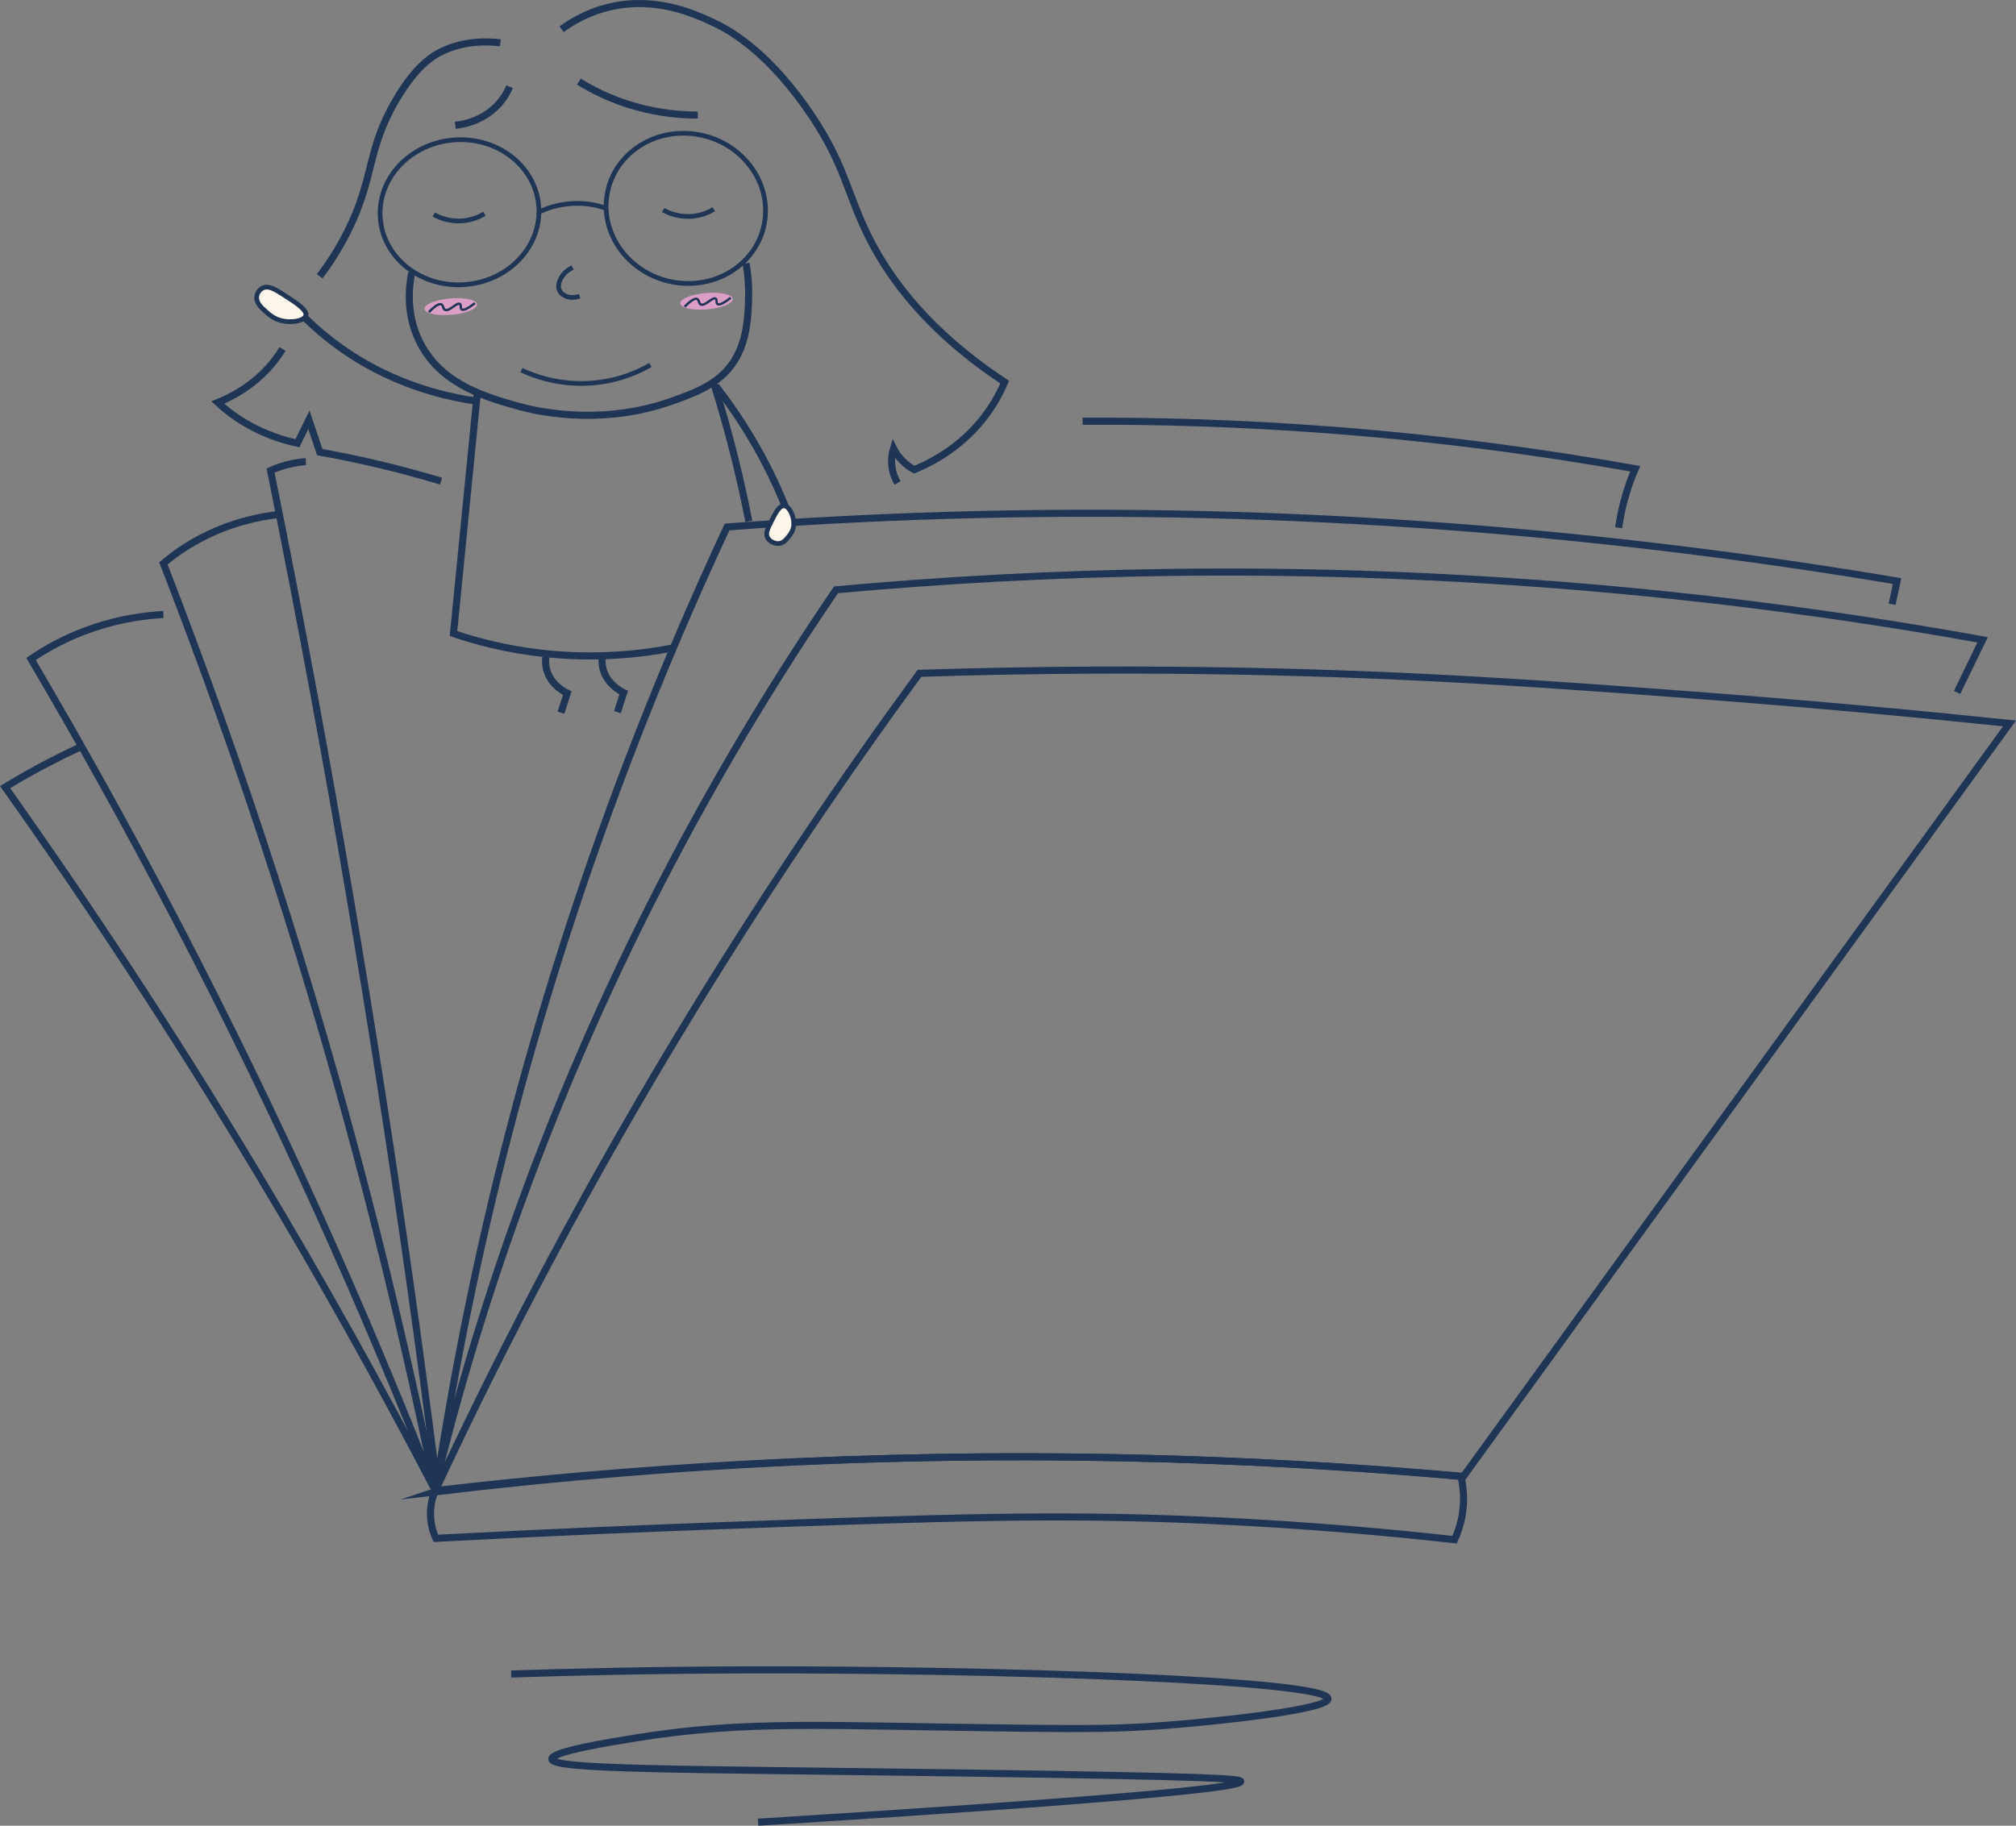 <?xml version="1.0" encoding="UTF-8"?>
<svg id="Layer_1" data-name="Layer 1" xmlns="http://www.w3.org/2000/svg" viewBox="0 0 854.87 774.39">
  <rect x="0" y="0" width="854.87" height="774.39" fill="#808080" stroke="none"/>
  <defs>
    <style>
      .cls-1, .cls-2, .cls-3, .cls-4 {
        fill: none;
      }

      .cls-1, .cls-2, .cls-3, .cls-4, .cls-5 {
        stroke-miterlimit: 10;
      }

      .cls-1, .cls-3, .cls-5 {
        stroke: #1f3555;
      }

      .cls-6 {
        fill: #db9ec7;
      }

      .cls-2 {
        stroke-width: 3px;
      }

      .cls-2, .cls-4 {
        stroke: #1e3555;
      }

      .cls-3, .cls-4, .cls-5 {
        stroke-width: 2px;
      }

      .cls-5 {
        fill: #fff6eb;
      }
    </style>
  </defs>
  <g>
    <path class="cls-2" d="M184.28,632.8c-.92,2.4-2.14,6.59-1.61,11.77.34,3.31,1.28,6.01,2.14,7.93,49.31-2.59,90.43-4.26,120.18-5.34,94.51-3.44,143.04-5.12,205.31-2.37,45.79,2.02,82.93,5.65,106.5,8.3,1.23-2.7,2.5-6.21,3.22-10.41,1.17-6.85.38-12.63-.5-16.43-28.57-2.58-57.93-4.62-88.04-6.05-126.33-5.98-242.83.11-347.21,12.6Z"/>
    <g>
      <path class="cls-2" d="M184.6,632.25c41.76-4.87,85.67-8.73,131.56-11.22,111.35-6.03,213.55-2.82,304.4,5.18,77.19-106.46,154.38-212.92,231.57-319.38-39.08-4.05-84.48-8.28-135.14-12.08-58.8-4.42-116.08-8.64-190.33-10.06-39.55-.76-85.5-.75-136.76.9-31.9,43.59-64.31,91.37-96.15,143.41-43.68,71.4-79.57,139.8-109.15,203.25-22.69-43.61-47.88-88.88-75.85-135.43-35.32-58.77-71.19-113.07-106.59-162.96,5.82-3.54,12.11-7.1,18.86-10.61,4.18-2.17,8.29-4.19,12.3-6.06"/>
      <path class="cls-2" d="M69.28,260.65c-7.43.4-17.86,1.71-29.59,5.66-11.7,3.94-20.56,9.11-26.53,13.21,20.66,35.11,41.15,71.89,61.23,110.37,44.05,84.41,80.28,165.73,110.21,242.36"/>
      <path class="cls-2" d="M118.26,218.2c-8.28.95-20.67,3.43-33.67,10.38-6.28,3.36-11.35,7.03-15.31,10.38,16.28,41.92,32.05,85.96,46.94,132.07,29.76,92.14,51.9,179.72,68.38,261.23"/>
    </g>
    <path class="cls-2" d="M829.88,293.71c3.61-7.44,7.22-14.88,10.83-22.32-54.52-9.86-114.53-18.11-179.45-23.21-115.29-9.05-218.85-6.03-306.76,2-23.48,34.46-47.03,72.85-69.37,115.24-51.07,96.9-81.75,188.01-100.64,265.06"/>
    <path class="cls-2" d="M802.34,256.3c.7-3.28,1.39-6.56,2.09-9.84-118.93-20.02-254.18-32.27-402.53-27.87-32.03.95-63.24,2.63-93.59,4.93-14.71,31.51-28.95,64.84-42.37,99.98-41.65,109.12-66.1,211.62-80.21,302.46"/>
    <path class="cls-2" d="M202.36,167.13c-3.35,33.87-6.71,67.74-10.06,101.61,9.84,3.32,22.35,6.59,37.1,8.29,22.86,2.63,42.19.44,55.58-2.13"/>
    <path class="cls-2" d="M129.7,195.8c-1.63.11-3.44.33-5.37.71-3.87.76-7.1,1.94-9.6,3.07,6.43,31.76,12.65,63.86,18.65,96.29,20.79,112.32,37.7,221.92,51.26,328.52"/>
    <path class="cls-2" d="M302.65,162.48c3.26,10.38,6.37,21.38,9.23,32.98,2.17,8.82,4.04,17.39,5.66,25.67"/>
    <path class="cls-2" d="M174.58,115.69c-1.18,5.88-2.81,18.94,4.61,31.65,9.39,16.09,27.14,21.22,41.08,25.1,4.76,1.32,33.36,8.87,64.65-2.31,10.19-3.64,19.97-7.28,26.08-16.51,5.91-8.94,6.22-19.86,6.43-27.08.18-6.13-.44-11.25-1.07-14.86"/>
    <path class="cls-2" d="M128.01,133.44c5.71,5.85,13.52,12.64,23.77,18.9,19.5,11.89,38.52,16.14,50.43,17.83"/>
    <path class="cls-2" d="M303.57,163.79c7.16,9.2,14.64,20.33,21.39,33.45,3.18,6.18,5.86,12.16,8.13,17.83"/>
    <path class="cls-2" d="M212.17,18.16c-5.44-.64-15.3-1.02-25.03,3.74-3.29,1.61-10.56,5.75-19.19,20.44-12.57,21.41-9.06,32.92-20.55,55.84-4.32,8.61-8.89,15.11-11.83,19"/>
    <path class="cls-2" d="M238.15,12.39c4.26-3.11,11.57-7.59,21.63-9.71,18.85-3.97,34.5,3.06,42.64,6.86,6.15,2.87,21.33,10.83,38.93,35.42,17.28,24.13,17.45,37.13,27.81,57.13,8.61,16.62,24.56,38.66,56.85,59.98-2.15,5.15-6.15,12.89-13.6,20.57-9.02,9.31-18.86,14.17-24.72,16.57-1.38-.74-3.26-1.94-5.09-3.8-1.9-1.92-3.04-3.82-3.71-5.18-.55,1.79-1.25,5.01-.48,8.9.48,2.45,1.4,4.4,2.18,5.74"/>
    <path class="cls-2" d="M119.81,148.03c-1.94,3.15-4.75,6.98-8.77,10.81-6.75,6.43-13.91,9.97-18.7,11.89,2.97,2.75,6.86,5.85,11.77,8.75,8.35,4.93,16.32,7.3,22.01,8.52,1.62-3.31,3.24-6.62,4.86-9.94,1.54,4.57,3.07,9.15,4.61,13.72,7.68,1.37,15.71,3.01,24.06,4.97,9.72,2.28,18.85,4.76,27.38,7.33"/>
    <path class="cls-2" d="M216.1,36.77c-.93,2.25-3.07,6.47-7.68,10.19-6.1,4.91-12.78,5.91-15.36,6.17"/>
    <path class="cls-2" d="M245.48,34.61c5.36,3.34,13.32,7.53,23.71,10.49,10.73,3.07,20.13,3.72,26.71,3.7"/>
    <g>
      <g>
        <path class="cls-3" d="M161.29,92.96c-1.53-16.92,12.25-31.95,30.79-33.57,18.54-1.62,34.8,10.79,36.33,27.71,1.53,16.92-12.25,31.95-30.79,33.57s-34.8-10.79-36.33-27.71"/>
        <path class="cls-3" d="M256.79,88.29c-2.39-.85-7.31-2.3-13.81-1.99-6.73.32-11.69,2.34-14.02,3.44"/>
        <path class="cls-3" d="M257.29,83.44c2.33-17.38,19.24-29.26,37.76-26.53,18.52,2.73,31.64,19.03,29.3,36.41-2.33,17.38-19.24,29.26-37.76,26.53-18.52-2.73-31.64-19.03-29.3-36.41"/>
      </g>
      <path class="cls-4" d="M183.93,90.99c1.57.89,5.42,2.79,10.66,2.75,5.45-.04,9.31-2.15,10.81-3.08"/>
      <path class="cls-4" d="M281.21,89.07c1.57.89,5.42,2.79,10.66,2.75,5.45-.04,9.31-2.15,10.81-3.08"/>
    </g>
    <path class="cls-2" d="M231.63,277.71c-.3,1.51-.59,4.18.45,7.23,1.98,5.8,7.24,8.49,8.47,9.08-.89,2.76-1.78,5.51-2.68,8.27"/>
    <path class="cls-2" d="M255.56,277.47c-.3,1.51-.59,4.18.45,7.23,1.98,5.8,7.24,8.49,8.47,9.08-.89,2.76-1.78,5.51-2.68,8.27"/>
    <path class="cls-5" d="M129.68,133.77c.53-2.35-4.13-5.35-9-8.49-3.83-2.46-6.48-4.12-8.88-3.27-1.74.61-2.88,2.38-2.96,4.08-.13,2.5,2.02,4.43,3.97,6.18,1.13,1.01,3.08,2.77,6.07,3.62,4.44,1.27,10.26.29,10.81-2.12Z"/>
    <path class="cls-5" d="M332.7,214.57c-2.17-.4-3.96,3.18-5.82,6.92-1.46,2.94-2.44,4.98-1.25,6.81.86,1.33,2.63,2.19,4.14,2.25,2.23.09,3.53-1.56,4.72-3.06.68-.87,1.87-2.37,2.07-4.66.3-3.4-1.63-7.86-3.86-8.26Z"/>
    <path class="cls-3" d="M221.12,157c4.56,2.14,15.95,6.78,30.82,5.4,11.36-1.05,19.63-5.14,23.86-7.62"/>
    <path class="cls-3" d="M242.82,113.46c-.97.46-3.6,1.84-4.98,4.6-.48.95-1.68,3.35-.42,5.49.82,1.38,2.25,1.96,2.74,2.15,2.59,1,5.13.09,5.62-.1"/>
    <g>
      <ellipse class="cls-6" cx="191.13" cy="130.08" rx="11.18" ry="3.47" transform="translate(-10.52 16.99) rotate(-4.96)"/>
      <path class="cls-1" d="M181.87,132.37c3.06-3.11,4.44-3.51,5.15-3.32,1.12.3.68,2.13,1.87,2.44,1.78.47,4.64-3.09,5.99-2.63.91.31.11,2.09,1.05,2.47.95.39,3.08-.9,5.47-2.75"/>
    </g>
    <g>
      <ellipse class="cls-6" cx="299.58" cy="127.79" rx="11.18" ry="3.47" transform="translate(-9.92 26.35) rotate(-4.96)"/>
      <path class="cls-1" d="M290.33,130.09c3.06-3.11,4.44-3.51,5.15-3.32,1.12.3.68,2.13,1.87,2.44,1.78.47,4.64-3.09,5.99-2.63.91.31.11,2.09,1.05,2.47.95.39,3.08-.9,5.47-2.75"/>
    </g>
    <path class="cls-2" d="M459.09,178.66c31.99-.16,66.48.85,103.12,3.59,47.85,3.57,91.75,9.53,131.18,16.57-1.65,3.84-3.27,8.29-4.62,13.3-1.14,4.22-1.89,8.17-2.4,11.74"/>
  </g>
  <path class="cls-2" d="M216.75,710.04c23.57-.77,58.3-1.65,100.32-1.75,103.18-.25,245.87,4.19,246.07,12.25.11,4.65-47.18,9.63-69.2,11.31-18.67,1.42-32.69,1.49-59.84,1.19-84.8-.95-116.62-3.56-164.73,4.16-10.56,1.7-35.63,5.72-35.39,8.92.35,4.57,52.01,4.2,176.96,5.95,104.41,1.47,115.13,2.38,115.18,3.57.1,2.19-36.07,6.74-204.63,17.25"/>
</svg>